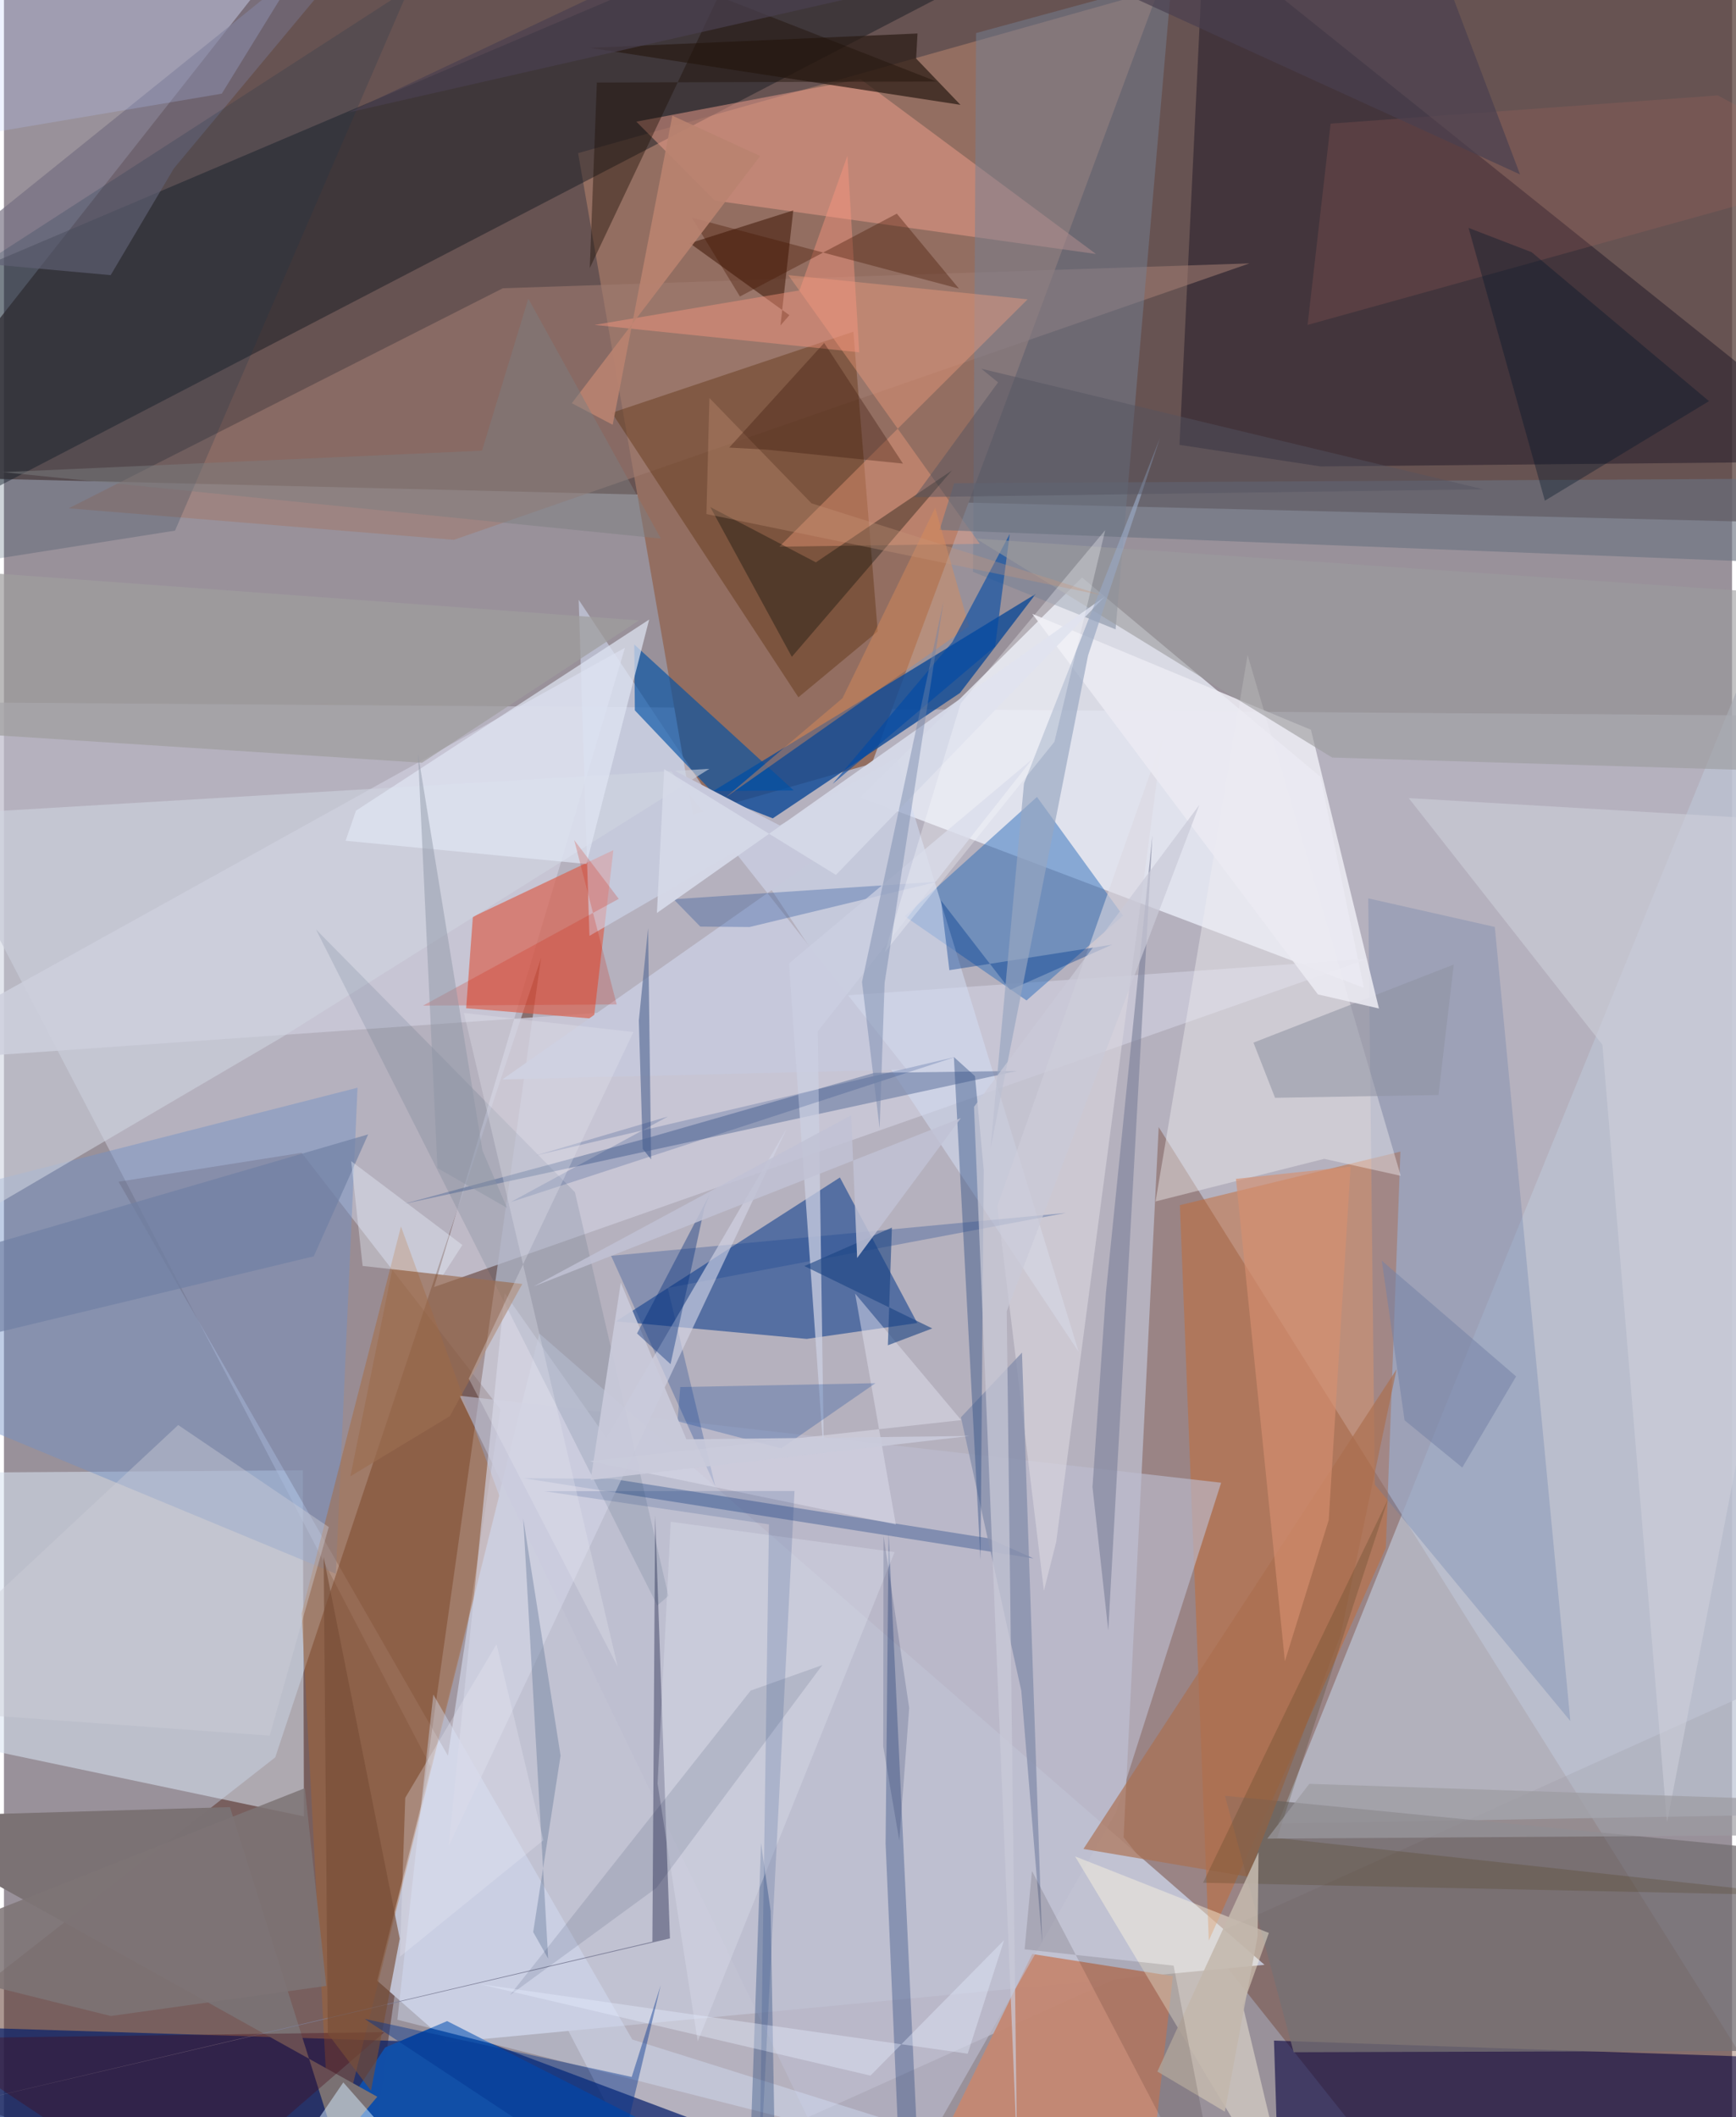 <svg xmlns="http://www.w3.org/2000/svg" width="228" height="278" viewBox="0 0 836 1024"><path fill="#99919a" d="M0 0h836v1024H0z"/><path fill="#563f3b" fill-opacity=".753" d="M898 253.642l-960-23.446L167.96-62 898-33.514z"/><path fill="#bfbdcb" fill-opacity=".737" d="M-62 339.4l374.696 718.937L898 794.909l-23.522-448.685z"/><path fill="#572d21" fill-opacity=".494" d="M259.798 463.451L171.895 1086-62 1001.183l193.245-151.219z"/><path fill="#5d1b00" fill-opacity=".298" d="M898 1086L558.628 545.143l-16.975 343.495L698.573 1086z"/><path fill="#936e61" fill-opacity=".992" d="M277.757 74.063L558.592-4.963 419.83 369.369l-86.56 24.676z"/><path fill="#edf1fc" fill-opacity=".753" d="M414.487 385.635l243.398 92.144-21.02-102.089-115.32-96.367z"/><path fill="#06206b" fill-opacity=".71" d="M376.8 1041.337l-140.566-52.719L-62 979.198-18.337 1086z"/><path fill="#d7e2f1" fill-opacity=".561" d="M-32.01 712.348l-28.864 122.8 206.008 43.387-.54-167.406z"/><path fill="#c1c2d2" fill-opacity=".988" d="M259.022 644.994l350.799 305.32-395.287 37.528-33.973-29.847z"/><path fill="#201926" fill-opacity=".506" d="M898 223.113L580.495-31.297l-11.809 246.45 68.245 10.443z"/><path fill="#0e151e" fill-opacity=".447" d="M439.21-62L451.493-.744-62 266.046V151.041z"/><path fill="#2a5295" fill-opacity=".69" d="M441.845 639.893l-37.434-70.385-108.314 69.564 92.26 8.508z"/><path fill="#bdc4d3" fill-opacity=".706" d="M849.124 307.38L898 877.028l-281.74 4.997 81.51-203.058z"/><path fill="#05003e" fill-opacity=".584" d="M614.404 986.968l2.36 74.21L733.394 1086 898 996.557z"/><path fill="#cac9d8" fill-opacity=".835" d="M300.413 313.32L-62 514.372l721.84-50.643-451.732 158.76z"/><path fill="#c66933" fill-opacity=".486" d="M668.502 748.76l7.066-191.767-106.686 25.898 13.99 355.677z"/><path fill="#502c26" fill-opacity=".278" d="M55.443 571.566l159.331 277.599 25.4-167.5-96.171-124.094z"/><path fill="#124b96" fill-opacity=".824" d="M499.17 287.242l-157.922 96.516 30.675 12.053 90.581-60.658z"/><path fill="#da614d" fill-opacity=".686" d="M223.597 487.644l3.249-44.225 67.966-32.234-9.452 81.543z"/><path fill="#296ab8" fill-opacity=".482" d="M499.738 385.452L435.8 443.166l58.895 40.713 46.696-40.993z"/><path fill="#a07c71" fill-opacity=".576" d="M241.35 139.414L31.325 245.856l186.314 15.241 384.905-133.705z"/><path fill="#d2dcf2" fill-opacity=".561" d="M519.901 653.818l-88.045-287.359-148.619 86.189-5.2-162.557z"/><path fill="#f0a08d" fill-opacity=".49" d="M414.392 38.323L305.924 58.838l38.033 38.205 184.337 25.805z"/><path fill="#562a03" fill-opacity=".373" d="M294.084 199.65l90.243 137.604 38.37-31.875-11.775-144.946z"/><path fill="#0151a6" fill-opacity=".647" d="M304.934 311.715l77.136 70.6-39.802.293-37.056-39.027z"/><path fill="#c48874" fill-opacity=".961" d="M497.448 945.077l68.042 10.712L550.875 1086l-109.467-25.961z"/><path fill="#758196" fill-opacity=".482" d="M564.92-9.776l-27.147 314.172-68.974-27.808 1.48-260.59z"/><path fill="#6078a8" fill-opacity=".278" d="M660.015 434.512l3.154 283.523 94.607 114.383-36.539-384.082z"/><path fill="#7290c5" fill-opacity=".451" d="M-62 585.48l233.052-59.393-10.485 235.121-176.87-73.365z"/><path fill="#cfd5e1" fill-opacity=".584" d="M-62 395.77v221.15l196.24-115.097 207.027-129.972z"/><path fill="#aa642e" fill-opacity=".424" d="M144.017 780.334l14.27 270.097 81.322-327.018-47.547-130.187z"/><path fill="#124fa7" fill-opacity=".992" d="M427.588 1086l-213.2-108.471-29.981 12.764L120.623 1086z"/><path fill="#7b7274" fill-opacity=".996" d="M160.768 1037.644L109.33 874.037-62 879.044l242.602 135.082z"/><path fill="#bdbdcf" fill-opacity=".631" d="M588.845 717.138l-368.388-42.065L418.663 1086l119.2-209.332z"/><path fill="#767074" fill-opacity=".776" d="M590.683 868.558l33.24 124.037L898 991.784v-93.178z"/><path fill="#f1eff1" fill-opacity=".42" d="M675.721 568.696l-74.078-251.88-44.53 264.28 81.589-20.61z"/><path fill="#281a13" fill-opacity=".698" d="M462.735 50.711L283.491 23.142 441.952 16.2l-.668 12.115z"/><path fill="#6477a0" fill-opacity=".565" d="M490.13 517.972l-297.068 64.405 115.934-31.3L420.991 518.9z"/><path fill="#fff9e1" fill-opacity=".431" d="M624.322 1074.857L599.315 970.07l12.612-35.185-93.743-37.016z"/><path fill="#2b4e89" fill-opacity=".4" d="M476.14 743.997l-181.77-28.736-42.9-.305 246.576 38.794z"/><path fill="#dbd8e1" fill-opacity=".588" d="M480.562 583.35l79.835-226-51.346 388.416-5.953 23.632z"/><path fill="#fba17e" fill-opacity=".38" d="M375.08 264.411l96.982-1.378-92.607-129.97 115.755 11.711z"/><path fill="#dae8ff" fill-opacity=".369" d="M620.651 1086l-316.685-99.565-96.26-166.852-17.387 157.293z"/><path fill="#e0e5f3" fill-opacity=".706" d="M170.299 392.088l-5.02 14.555 116.512 11.237 30.34-118.22z"/><path fill="#7d829c" fill-opacity=".631" d="M533.09 625.334l22.473-221.389-21.328 384.658-7.635-69.388z"/><path fill="#3c1604" fill-opacity=".533" d="M331.8 117.646l48.173 34.795-4.309 4.95 6.177-55.624z"/><path fill="#746d7f" fill-opacity=".659" d="M51.627 133.079l30.556-51.6L201.773-62-31.142 125.585z"/><path fill="#000b05" fill-opacity=".341" d="M458.625 227.518l-65.838 44.473-51.079-26.744 39.442 72.437z"/><path fill="#8790ac" fill-opacity=".8" d="M492.49 654.212l9.795 285.71-10.127-122.202-29.204-132.236z"/><path fill="#7e8099" d="M313.69 939.124L-62 1027.427l384.183-89.882-7.156-204.763z"/><path fill="#0b3b8d" fill-opacity=".275" d="M513.702 586.657L321.09 622.921l23.034 95.996-50.398-111.52z"/><path fill="#042768" fill-opacity=".29" d="M426.511 891.564l6.82 157.891L444.223 1086l-16.24-344.472z"/><path fill="#d3d5e5" fill-opacity=".631" d="M242.212 625.435l-27.087 267.523 163.491-347.013-87.169 149.464z"/><path fill="#6a7281" fill-opacity=".624" d="M452.61 256.325l7.063-22.595 389.124-2.157L898 273.63z"/><path fill="#345185" fill-opacity=".435" d="M472.43 754.473l1.555-188.54-4.229-45.448-10.203-9.226z"/><path fill="#ced0db" fill-opacity=".561" d="M897.675 398.764l-218.088-12.75 93.695 119.28 31.245 376.196z"/><path fill="#ab6e4e" fill-opacity=".655" d="M673.697 662.318L522.222 894.274l79.734 13.46 44.664-116.892z"/><path fill="#102f4b" fill-opacity=".11" d="M316.1 776.53L150.952 449.543l125.277 127.1 45.215 195.213z"/><path fill="#430816" fill-opacity=".345" d="M76.943 1075.534l107.1-92.656-222.227 3.072 87.754 58.445z"/><path fill="#29497c" fill-opacity=".373" d="M373.719 1086h-14.28l6.806-194.62 4.653 32.849z"/><path fill="#163048" fill-opacity=".208" d="M-27.914 274.071l110.679-17.424L195.9-5.482-62 161.165z"/><path fill="#b36b5d" fill-opacity=".204" d="M641.808 59.798l187.302-13.65L898 82.909 630.652 157.15z"/><path fill="#8d91a0" fill-opacity=".537" d="M614.919 530.968l-10.444-26.683 96.89-37.772-7.392 63.096z"/><path fill="#ebeaf2" fill-opacity=".878" d="M665.173 487.765l-29.526-6.808-138.194-184.081 134.823 56.087z"/><path fill="#e0e1ef" fill-opacity=".482" d="M431.468 737.313L283.33 706.754l179.763-19.898-51.315-61.191z"/><path fill="#d98d5a" fill-opacity=".451" d="M466.87 302.858l-16.36-57.26-44.86 92.106-56.588 48.017z"/><path fill="#fe9781" fill-opacity=".416" d="M384.854 140.443l-99.155 16.703 128.04 13.249-5.7-95.08z"/><path fill="#c6c8db" d="M436.687 517.27l-195.565 4.822 157.515-110.705-77.276-40.228z"/><path fill="#001429" fill-opacity=".357" d="M824.85 194.017l-79.4 48.152-36.911-131.942 30.521 11.756z"/><path fill="#774d36" fill-opacity=".647" d="M156.653 983.616l-1.99-230.577 36.816 184.625-13.918 73.56z"/><path fill="#184895" fill-opacity=".298" d="M451.429 426.473l-127.487 8.457 12.917 13.228 23.816.213z"/><path fill="#1f1207" fill-opacity=".427" d="M286.83 39.924l-3.439 89.763L345.656-1.808 451.12 39.414z"/><path fill="#013c8e" fill-opacity=".396" d="M486.73 478.794l49.404-21.922-78.771 12.37-4.04-33.718z"/><path fill="#034aa6" fill-opacity=".624" d="M458.787 310.555l-57.92 68.604 78.601-66.485 7.09-54.393z"/><path fill="#cbcfe2" fill-opacity=".753" d="M396.68 705.32l-2.994-206.513 103.813-131.692-117.722 98.891z"/><path fill="#9b9c9d" fill-opacity=".6" d="M470.13 260.461l172.397 105.935L898 374.084l-10.846-85.152z"/><path fill="#194383" fill-opacity=".592" d="M449.091 642.517l-61.884-30.174 42.352-18.606-1.95 56.926z"/><path fill="#b6caff" fill-opacity=".231" d="M144.864-18.808L-62-62l23.362 131.624 144.017-24.32z"/><path fill="#d69070" fill-opacity=".635" d="M619.675 803.492l-23.673-233.326 55.481-5.917-10.6 170.942z"/><path fill="#073e99" fill-opacity=".247" d="M325.833 687.412l50.2 13.117 45.567-31.521-94.415 1.856z"/><path fill="#9f9d9d" fill-opacity=".706" d="M-2.337 355.716L202.22 368.93l104.988-68.852L-6.352 277.2z"/><path fill="#596d8f" fill-opacity=".357" d="M263.277 947.318l-12.058-212.842 18.06 114.641-13.254 85.346z"/><path fill="#dddfeb" fill-opacity=".369" d="M322.558 736.026l108.311 14.67-95.245 236.664-19.42-124.658z"/><path fill="#431600" fill-opacity=".357" d="M431.938 103.334l30.051 36.258-129.187-34.3 23.238 38.112z"/><path fill="#7d7475" fill-opacity=".855" d="M155.93 960.518l-10.36-95.642L-62 946.833l113.697 28.24z"/><path fill="#c9cada" fill-opacity=".914" d="M298.405 620.347l-14.593 95.464 183.135-21.27-136.817 1.604z"/><path fill="#61749b" fill-opacity=".71" d="M311.613 448.895l1.47 111.849-4.063-5.078-1.892-62.043z"/><path fill="#d5d9e8" fill-opacity=".953" d="M315.887 441.58l3.501-69.542 83.084 51.108 129.897-134.434z"/><path fill="#d4ebff" fill-opacity=".514" d="M164.167 1007.193L110.357 1086h-96.35l174.257-51.485z"/><path fill="#ba8370" fill-opacity=".894" d="M274.711 195.024L365.87 75.446 323.343 55.95l-28.852 149.508z"/><path fill="#9b6d51" fill-opacity=".671" d="M250.746 621.005l-35.043 63.944-48.084 29.07 20.255-100.196z"/><path fill="#012c7a" fill-opacity=".388" d="M322.473 659.785l-16.22-14.844 35.205-67.344-2.53 6.284z"/><path fill="#d01b03" fill-opacity=".208" d="M296.427 485.824l-93.692.56 94.68-51.638-21.56-28.446z"/><path fill="#052b75" fill-opacity=".184" d="M460.224 511.208l-215.09 70.206 76.069-41.391-63.955 18.842z"/><path fill="#97a6c1" fill-opacity=".675" d="M524.456 317.047l34.794-105.215-65.784 167.08-16.189 176.528z"/><path fill="#7481a5" fill-opacity=".533" d="M666.56 609.743l64.976 55.987-26.036 44.063-27.931-22.851z"/><path fill="#0a1b44" fill-opacity=".114" d="M315.604 913.154l-70.827 51.827 116.46-147.31 34.669-12.326z"/><path fill="#ccccd6" fill-opacity=".416" d="M-62 825.755l190.563 13.73 28.569-100.919-72.844-49.334z"/><path fill="#707fa4" fill-opacity=".667" d="M176.192 548.663L-62 618.137v40.473l211.88-50.972z"/><path fill="#e7eeff" fill-opacity=".392" d="M466.225 993.31l-236.488-33.737 189.449 44.324 64.657-65.519z"/><path fill="#4f3d1c" fill-opacity=".251" d="M669.63 725.018l-53.702 163.937 254.58 27.831-290.413-6.163z"/><path fill="#00328c" fill-opacity=".427" d="M303.691 1004.55l-129.233-28.091 120.496 79.684 22.778-96.005z"/><path fill="#fcfcff" fill-opacity=".298" d="M426.177 460.477l82.002-101.681 24.592-102.402-69.92 83.757z"/><path fill="#022c72" fill-opacity=".149" d="M382.453 721.144l-17.105 339.148 4.743-323.012-108.704-16.045z"/><path fill="#c89579" fill-opacity=".322" d="M390.65 243.43l141.004 44.597-191.818-39.4 1.434-56.141z"/><path fill="#4a404f" fill-opacity=".694" d="M678.034-62L166.65 54.42 413.18-62 733.437 84.36z"/><path fill="#c3b8ad" fill-opacity=".886" d="M590.618 1021.323l15.866-84.818.439-40.667-48.936 106.09z"/><path fill="#edf5ff" fill-opacity=".365" d="M212.445 616.615l-38.928-4.32-5.537-50.676 53.79 40.536z"/><path fill="#00154a" fill-opacity=".169" d="M433.143 890.214l4.785-64.124-12.41-83.285-.164 101.862z"/><path fill="#341306" fill-opacity=".314" d="M396.782 165.883l-45.931 50.594 18.052.992 66.005 6.763z"/><path fill="#9c9ba1" fill-opacity=".678" d="M611.16 889.285l20.316-26.498L898 871.549v15.821z"/><path fill="#cacad7" fill-opacity=".714" d="M490.11 1040.573l-5-406.448 93.21-244.84-109.04 146.053z"/><path fill="#150400" fill-opacity=".125" d="M493.767 942.817l3.55-37.89L591.884 1086l-26.036-135.29z"/><path fill="#eaebf7" fill-opacity=".286" d="M191.517 946.446l2.625-76.923 44.159-74.279 22.652 94.818z"/><path fill="#8c95a4" fill-opacity=".459" d="M231.463 556.414L200.299 364.52l9.411 200.447 33.659 19.244z"/><path fill="#535461" fill-opacity=".471" d="M472.86 178.352l8.054 6.591-40.51 55.54 275.264-3.819z"/><path fill="#e7e7f0" fill-opacity=".306" d="M224.868 666.782l79.653-167.62-82.02-9.232 74.411 316.18z"/><path fill="#c0c2d4" fill-opacity=".851" d="M256.264 622.2l153.603-82.795 2.878 69.035 50.165-67.647z"/><path fill="#7184a9" fill-opacity=".435" d="M454.55 290.688l-28.515 184.769-2.405 70.285-8.535-70.756z"/><path fill="#7d7f81" fill-opacity=".478" d="M253.668 144.453l64.134 116.05L-.704 228.355l231.967-10.365z"/></svg>